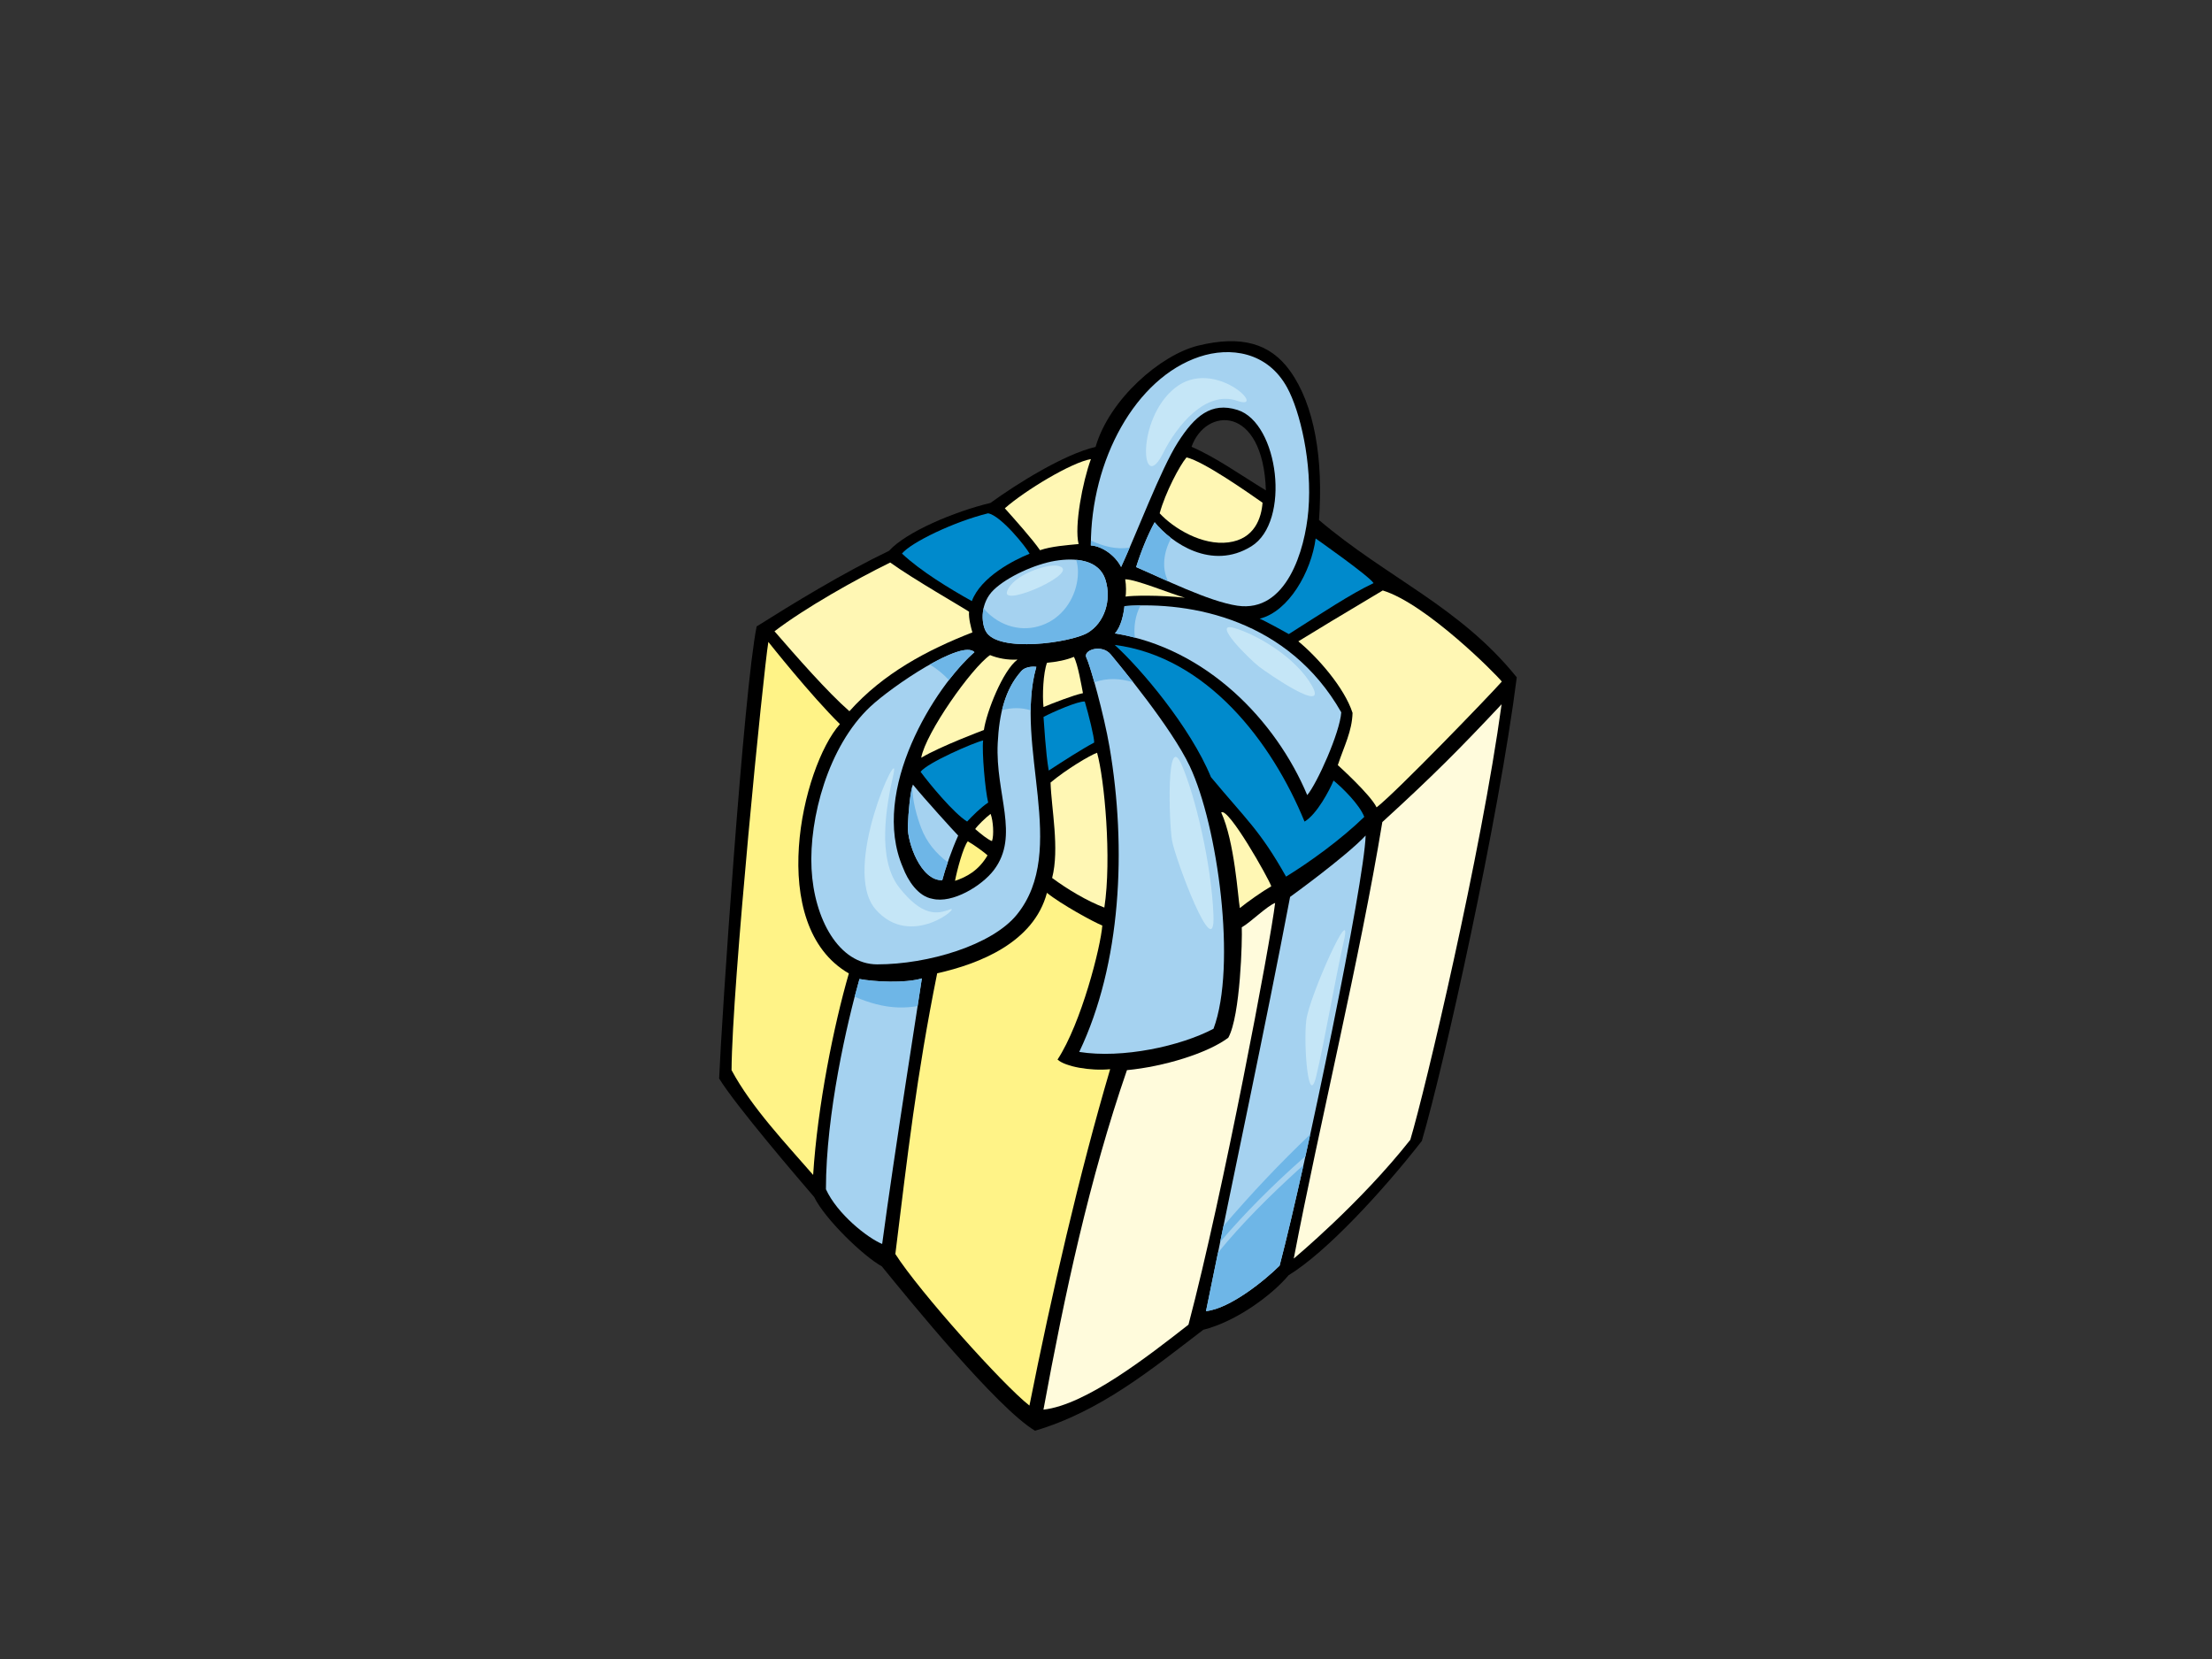 <?xml version="1.0" encoding="utf-8"?>
<!-- Generator: Adobe Illustrator 17.0.0, SVG Export Plug-In . SVG Version: 6.00 Build 0)  -->
<!DOCTYPE svg PUBLIC "-//W3C//DTD SVG 1.1//EN" "http://www.w3.org/Graphics/SVG/1.1/DTD/svg11.dtd">
<svg version="1.1" id="Layer_1" xmlns="http://www.w3.org/2000/svg" xmlns:xlink="http://www.w3.org/1999/xlink" x="0px" y="0px"
	 width="800px" height="600px" viewBox="0 0 800 600" enable-background="new 0 0 800 600" xml:space="preserve">
<rect x="0" y="0" width="800" height="600" fill="#333333" stroke="none"/>
<g>
	<g>
		<path fill-rule="evenodd" clip-rule="evenodd" d="M466.521,134.088c8.903,12.334,12.106,31.974,10.512,53.986
			c24.515,20.885,50.868,31.254,71.528,56.898c-6.518,51.242-26.295,140.404-34.337,167.675
			c-14.31,18.331-34.568,40.255-48.182,48.563c-5.806,6.965-18.804,16.716-30.872,19.733
			c-18.814,14.383-37.134,29.482-60.845,36.504c-13.797-8.281-45.692-47.515-55.397-59.443c-6.876-3.842-20.623-17.186-24.464-25.07
			c-6.063-7.079-28.11-32.758-34.378-42.869c0.811-20.42,8.929-140.947,13.572-163.511c13.455-8.462,30.72-19.055,47.897-27.358
			c6.1-6.778,23.546-14.169,36.659-17.302c9.477-6.892,26.714-17.666,38.012-20.255c4.992-17.253,23.53-33.333,37.137-36.649
			C449.056,121.165,459.404,124.212,466.521,134.088z M430.939,161.587c9.036,3.948,17.582,10.104,26.888,15.772
			C456.816,146.22,435.997,147.229,430.939,161.587z"/>
		<path fill-rule="evenodd" clip-rule="evenodd" fill="#A5D2F0" d="M465.508,140.155c4.656,8.49,9.141,27.239,7.684,44.482
			c-1.207,14.354-7.912,37.036-25.674,34.424c-10.376-1.527-27.081-9.879-36.618-13.968c1.745-5.597,4.193-11.668,6.696-16.212
			c6.063,7.481,20.623,17.591,34.977,8.696c14.354-8.897,9.908-44.685-5.055-49.333c-9.508-2.951-15.425,2.174-21.563,11.803
			c-6.138,9.627-15.036,33.279-20.493,45.008c-2.185-4.328-7.031-7.557-10.946-7.789c0-30.935,16.204-60.548,39.253-68.231
			C444.812,125.354,458.381,127.137,465.508,140.155z"/>
		<path fill-rule="evenodd" clip-rule="evenodd" fill="#FFF7B4" d="M456.62,181.806c-0.409,5.457-2.832,13.14-12.337,14.354
			c-9.505,1.213-19.815-5.056-24.87-10.512c2.024-7.481,7.278-17.39,9.708-20.22C435.389,166.843,451.967,178.572,456.62,181.806z"
			/>
		<path fill-rule="evenodd" clip-rule="evenodd" fill="#FFF7B4" d="M394.546,166.034c-3.035,8.29-6.065,24.262-4.45,30.733
			c-4.244,0.405-9.901,0.811-13.952,2.225c-2.753-4.002-9.385-11.402-12.736-15.164
			C370.766,177.359,387.467,167.248,394.546,166.034z"/>
		<path fill-rule="evenodd" clip-rule="evenodd" fill="#008ACC" d="M372.368,200.263c-5.762,2.307-17.648,8.435-20.886,17.13
			c-8.168-4.539-18.605-10.919-25.275-17.186c3.319-4.046,18.804-11.524,31.132-14.557
			C361.945,186.387,371.215,197.957,372.368,200.263z"/>
		<path fill-rule="evenodd" clip-rule="evenodd" fill="#008ACC" d="M466.119,229.321c0,0-8.118-4.552-10.544-5.564
			c10.522-2.602,18.662-16.977,20.249-29.01c0,0,19.251,13.491,20.952,16.145C488.563,214.762,478.253,221.636,466.119,229.321z"/>
		<path fill-rule="evenodd" clip-rule="evenodd" fill="#A5D2F0" d="M399.814,209.718c2.306,7.382-0.412,15.582-6.452,19.142
			c-6.04,3.562-32.516,7.381-36.827-0.55c-1.742-3.204-2.002-10.275,2.828-14.959c4.938-4.783,14.963-9.302,22.244-10.516
			C388.889,201.622,397.508,202.338,399.814,209.718z"/>
		<path fill-rule="evenodd" clip-rule="evenodd" fill="#FFF7B4" d="M351.683,228.715c-16.347,6.362-32.244,14.814-44.482,28.51
			c-7.883-6.876-19.21-19.817-27.09-28.915c11.117-8.493,29.196-18.66,41.853-24.868c8.086,5.863,26.485,16.375,28.506,17.792
			C350.267,223.662,351.226,227.13,351.683,228.715z"/>
		<path fill-rule="evenodd" clip-rule="evenodd" fill="#FFF7B4" d="M407.083,215.774c0.197-1.21,0.257-4.075-0.142-6.27
			c3.842,0,15.944,5.053,21.601,6.672C419.239,215.166,409.303,215.368,407.083,215.774z"/>
		<path fill-rule="evenodd" clip-rule="evenodd" fill="#FFF7B4" d="M543.152,246.505c-4.45,5.055-38.211,40.034-45.29,45.493
			c-2.22-4.648-14.028-15.281-14.028-15.281l0,0c2.347-7.046,5.137-12.218,5.334-18.888c-2.971-9.203-12.733-20.219-19.609-25.88
			c2.122-1.368,19.609-11.926,30.53-18.399C515.745,218.32,541.128,243.875,543.152,246.505z"/>
		<path fill-rule="evenodd" clip-rule="evenodd" fill="#A5D2F0" d="M485.082,257.611c-0.453,7.261-8.732,25.738-12.305,29.947
			c-11.349-27.006-36.447-53.162-69.568-58.487c2.258-2.374,3.167-7.011,3.471-9.861
			C430.964,217.394,466.043,224.18,485.082,257.611z"/>
		<path fill-rule="evenodd" clip-rule="evenodd" fill="#008ACC" d="M471.804,297.14c4.456-2.618,9.075-11.407,10.49-14.845
			c3.237,2.627,9.353,8.653,11.121,13.14c-8.393,8.174-19.942,16.5-28.297,21.609c-9.414-16.782-14.627-20.893-27.16-35.984
			c-7.434-18.108-25.542-39.467-34.825-47.824C436.498,237.546,460.003,268.317,471.804,297.14L471.804,297.14L471.804,297.14z"/>
		<path fill-rule="evenodd" clip-rule="evenodd" fill="#A5D2F0" d="M326.54,313.708c1.821,4.77,5.445,10.444,10.668,11.353
			c7.269,1.815,17.902-4.677,22.244-10.399c9.458-12.456,0.469-27.442,1.387-45.893c0.52-10.403,2.534-19.37,8.533-26.056
			c1.853-2.068,5.438-1.538,5.438-1.538c-8.165,28.37,11.859,66.325-7.05,89.614c-8.967,11.045-32.054,17.989-50.497,17.989
			c-13.851,0-22.834-16.375-23.758-34.59c-0.925-18.217,5.996-44.278,21.215-58.577c7.972-7.488,33.191-24.517,37.698-19.753
			C338.243,248.233,314.51,285.796,326.54,313.708z"/>
		<path fill-rule="evenodd" clip-rule="evenodd" fill="#FFF387" d="M303.767,261.879c-13.756,15.568-26.887,72.787,3.234,90.178
			c-5.457,18.801-11.33,47.911-12.916,72.875c-9.531-11.007-22.267-24.351-29.51-37.899c0.171-30.326,11.495-143.753,13.309-154.875
			C277.883,232.157,293.251,251.565,303.767,261.879z"/>
		<path fill-rule="evenodd" clip-rule="evenodd" fill="#FFF7B4" d="M367.994,238.539c-5.312,3.921-11.231,19.023-12.156,25.478
			c0,0-15.751,5.885-22.666,10.036c1.609-8.994,18.215-32.518,24.902-37.129C360.846,238.077,364.536,238.77,367.994,238.539z"/>
		<path fill-rule="evenodd" clip-rule="evenodd" fill="#FFF7B4" d="M388.389,237.559c1.447,2.643,2.781,10.636,3.278,13.132
			c-3.589,0.755-10.775,3.59-14.269,5.008c-0.466-4.145-0.098-12.373,1.261-15.992C382.282,239.371,385.624,238.712,388.389,237.559
			z"/>
		<path fill-rule="evenodd" clip-rule="evenodd" fill="#A5D2F0" d="M438.883,372.064c-11.843,6.268-32.899,10.877-48.562,8.382
			c15.194-31.845,17.217-73.619,10.953-110.3c-2.014-11.764-6.968-29.482-8.358-32.268c-1.394-2.786,5.571-5.109,8.824-1.161
			c3.249,3.947,21.924,26.352,28.556,40.395C440.431,298.587,447.368,349.38,438.883,372.064z"/>
		<path fill-rule="evenodd" clip-rule="evenodd" fill="#FFFBDC" d="M510.059,412.219c-18.104,22.984-42.154,42.954-42.154,42.954
			c9.28-48.52,23.907-108.415,32.034-157.864c18.599-16.985,27.847-26.338,43.139-42.607
			C535.687,308.683,515.425,394.336,510.059,412.219z"/>
		<path fill-rule="evenodd" clip-rule="evenodd" fill="#008ACC" d="M395.734,268.556c-4.387,2.306-11.222,6.721-16.445,10.128
			c-1.14-6.439-1.663-17.088-1.891-19.392c3.459-1.845,12.622-5.807,14.931-5.578C393.754,258.536,395.734,266.48,395.734,268.556z"
			/>
		<path fill-rule="evenodd" clip-rule="evenodd" fill="#008ACC" d="M349.773,297.124c-4.843-2.998-13.601-13.605-16.831-17.986
			c2.309-3.229,19.387-10.647,22.615-11.339c-0.469,4.075,0.741,18.144,1.84,22.458
			C354.625,292.102,351.736,295.045,349.773,297.124z"/>
		<path fill-rule="evenodd" clip-rule="evenodd" fill="#FFF7B4" d="M396.776,272.244c2.645,9.455,5.343,38.292,2.626,55.994
			c-6.313-2.393-13.401-6.648-18.887-10.714c2.74-10.585-0.285-25.146-0.567-34.504
			C385.624,278.258,394.128,273.188,396.776,272.244z"/>
		<path fill-rule="evenodd" clip-rule="evenodd" fill="#A5D2F0" d="M346.545,302.198c-2.306,5.073-4.656,11.855-5.765,16.142
			c-7.839,0.23-12.647-13.803-12.451-19.373c0.196-5.568,0.919-12.91,1.84-15.217C333.863,288.36,345.164,300.812,346.545,302.198z"
			/>
		<path fill-rule="evenodd" clip-rule="evenodd" fill="#FFF7B4" d="M358.771,304.197c-1.419-0.472-4.076-2.623-6.078-4.363
			c0.786-1.22,3.832-4.179,5.571-5.484C359.224,296.874,359.528,302.024,358.771,304.197z"/>
		<path fill-rule="evenodd" clip-rule="evenodd" fill="#FFF7B4" d="M459.775,320.526c-3.25,1.856-8.821,5.802-11.371,7.893
			c-0.71-4.032-1.863-23.914-6.737-34.592C444.223,291.738,458.843,317.74,459.775,320.526z"/>
		<path fill-rule="evenodd" clip-rule="evenodd" fill="#FFF387" d="M357.156,309.347c-3.231,5.533-7.611,7.841-11.764,9.223
			c0.694-3.69,2.911-12.091,4.615-14.297C351.888,305.269,356.231,308.425,357.156,309.347z"/>
		<path fill-rule="evenodd" clip-rule="evenodd" fill="#A5D2F0" d="M462.79,457.728c-5.106,5.107-17.87,15.553-26.618,16.457
			c9.983-49.254,21.332-102.141,30.407-149.808l0,0c0,0,20.132-14.534,27.322-22.194
			C493.434,319.131,472.539,420.581,462.79,457.728z"/>
		<path fill-rule="evenodd" clip-rule="evenodd" fill="#FFF387" d="M398.667,334.73c-0.573,7.655-7.57,35.314-16.198,48.476
			c2.784,2.553,11.836,4.179,19.032,3.484c-11.117,37.669-21.243,81.708-29.19,121.658c-9.638-7.516-39.836-41.245-48.498-54.815
			c4.418-35.766,7.63-64.302,15.127-101.525c15.365-3.437,34.942-11.176,39.696-29.105
			C383.632,326.978,395.547,333.502,398.667,334.73z"/>
		<path fill-rule="evenodd" clip-rule="evenodd" fill="#FFFBDC" d="M461.168,326.56c-1.622,13.928-18.817,105.124-31.341,152.524
			c-14.855,11.61-37.14,29.021-52.448,30.734c7.728-41.985,16.575-83.298,30.194-122.786c13.43-1.273,29.219-6.148,36.649-11.721
			c4.409-7.891,5.106-35.75,4.878-39.929C452.344,333.525,458.153,327.719,461.168,326.56z"/>
		<path fill-rule="evenodd" clip-rule="evenodd" fill="#A5D2F0" d="M333.4,353.853c-0.808,5.864-10.021,63.51-14.354,96.045
			c-5.369-2.206-16.29-10.9-20.338-19.796c0-27.236,7.687-60.457,12.131-76.026C316.303,355.091,327.332,355.672,333.4,353.853z"/>
		<path fill-rule="evenodd" clip-rule="evenodd" fill="#6EB6E7" d="M423.572,194.625c-2.429-1.855-4.466-3.882-5.977-5.744
			c-2.502,4.544-4.95,10.615-6.696,16.212c3.218,1.379,7.26,3.247,11.596,5.173C420.027,205.451,420.873,199.584,423.572,194.625z"
			/>
		<path fill-rule="evenodd" clip-rule="evenodd" fill="#6EB6E7" d="M394.543,195.533c-0.013,0.578-0.029,1.154-0.029,1.734
			c3.915,0.231,8.761,3.46,10.946,7.789c0.941-2.019,1.986-4.409,3.098-7.003C403.703,198.835,399.114,197.574,394.543,195.533z"/>
		<path fill-rule="evenodd" clip-rule="evenodd" fill="#6EB6E7" d="M399.814,209.718c-1.52-4.862-5.784-6.822-10.595-7.252
			c0.418,1.411,0.653,2.912,0.643,4.502c-0.054,7.245-3.937,14.473-10.421,17.984c-6.842,3.703-14.925,2.76-20.987-2.228
			c-1.061-0.874-1.97-1.813-2.715-2.797c-0.728,3.283-0.225,6.501,0.795,8.382c4.311,7.931,30.786,4.111,36.827,0.55
			C399.402,225.3,402.119,217.099,399.814,209.718z"/>
		<path fill-rule="evenodd" clip-rule="evenodd" fill="#6EB6E7" d="M412.492,218.958c-1.992,0.03-3.94,0.113-5.812,0.252
			c-0.304,2.851-1.213,7.488-3.471,9.861c2.455,0.394,4.862,0.917,7.228,1.533C409.946,226.614,410.64,222.408,412.492,218.958z"/>
		<path fill-rule="evenodd" clip-rule="evenodd" fill="#6EB6E7" d="M372.764,256.895c0.057-5.446,0.611-10.733,2.046-15.72
			c0,0-3.585-0.53-5.438,1.538c-3.554,3.96-5.686,8.737-6.962,14.122C365.736,255.926,369.239,255.815,372.764,256.895z"/>
		<path fill-rule="evenodd" clip-rule="evenodd" fill="#6EB6E7" d="M343.188,245.962c3.218-4.178,6.414-7.644,9.23-10.104
			c-2.119-2.239-8.812,0.337-16.138,4.474C338.82,241.854,341.154,243.762,343.188,245.962z"/>
		<path fill-rule="evenodd" clip-rule="evenodd" fill="#6EB6E7" d="M395.788,246.739c4.726-1.63,9.486-1.41,14.069,0.035
			c-3.832-4.879-6.959-8.652-8.118-10.056c-3.253-3.948-10.218-1.625-8.824,1.161C393.457,238.965,394.546,242.343,395.788,246.739z
			"/>
		<path fill-rule="evenodd" clip-rule="evenodd" fill="#6EB6E7" d="M333.144,299.405c-1.488-3.947-3.186-9.688-3.196-14.982
			c-0.814,2.833-1.441,9.431-1.618,14.544c-0.197,5.57,4.611,19.603,12.451,19.373c0.469-1.821,1.175-4.102,1.996-6.501
			C338.513,308.694,335.07,304.517,333.144,299.405z"/>
		<path fill-rule="evenodd" clip-rule="evenodd" fill="#6EB6E7" d="M442.468,443.444c-0.393,1.912-0.792,3.836-1.185,5.742
			c9.03-10.612,18.998-20.526,29.409-29.759c0.472-0.42,0.96-0.819,1.435-1.237c0.576-2.597,1.156-5.247,1.742-7.926
			C462.838,420.757,452.369,431.849,442.468,443.444z"/>
		<path fill-rule="evenodd" clip-rule="evenodd" fill="#6EB6E7" d="M469.59,423.009c-10.275,9.382-20.296,19.272-29.105,30.069
			c-1.46,7.09-2.902,14.138-4.314,21.107c8.748-0.904,21.513-11.35,26.618-16.457c2.369-9.024,5.394-21.848,8.628-36.328
			C470.813,421.941,470.189,422.461,469.59,423.009z"/>
		<path fill-rule="evenodd" clip-rule="evenodd" fill="#6EB6E7" d="M325.001,364.361c2.36,0.063,4.64-0.127,6.873-0.489
			c0.805-5.177,1.356-8.774,1.527-10.018c-6.068,1.82-17.097,1.238-22.561,0.223c-0.538,1.885-1.124,4.038-1.736,6.399
			C314.187,362.656,319.505,364.216,325.001,364.361z"/>
	</g>
	<path fill-rule="evenodd" clip-rule="evenodd" fill="#C5E6F7" d="M427.436,276.766c4.89,11.304,10.715,35.72,11.431,54.295
		c0.716,18.575-13.93-20.718-15.003-27.147C422.793,297.484,421.722,263.55,427.436,276.766z"/>
	<path fill-rule="evenodd" clip-rule="evenodd" fill="#C5E6F7" d="M446.37,227.116c8.295,2.418,22.504,10.717,28.218,21.075
		c5.714,10.357-16.074-4.643-19.292-7.145C452.084,238.545,437.793,224.616,446.37,227.116z"/>
	<path fill-rule="evenodd" clip-rule="evenodd" fill="#C5E6F7" d="M364.212,213.9c2.116-5.998,14.332-9.982,18.216-9.288
		C392.43,206.398,362.068,219.972,364.212,213.9z"/>
	<path fill-rule="evenodd" clip-rule="evenodd" fill="#C5E6F7" d="M420.648,163.893c4.935-9.868,15.362-22.86,26.793-18.931
		c11.428,3.927-8.216-16.076-22.504-4.645C410.649,151.747,412.79,179.609,420.648,163.893z"/>
	<path fill-rule="evenodd" clip-rule="evenodd" fill="#C5E6F7" d="M323.135,279.982c-2.645,11.575-6.072,30.719,2.144,41.077
		c8.213,10.359,13.572,9.645,18.216,7.858c4.643-1.786-13.93,14.646-26.79,0C303.846,314.274,325.992,267.481,323.135,279.982z"/>
	<path fill-rule="evenodd" clip-rule="evenodd" fill="#C5E6F7" d="M486.016,340.347c-3.091,13.604-7.145,37.15-10.002,48.937
		c-2.857,11.787-4.644-11.789-3.57-20.362C473.514,360.351,489.586,324.631,486.016,340.347z"/>
</g>
</svg>
